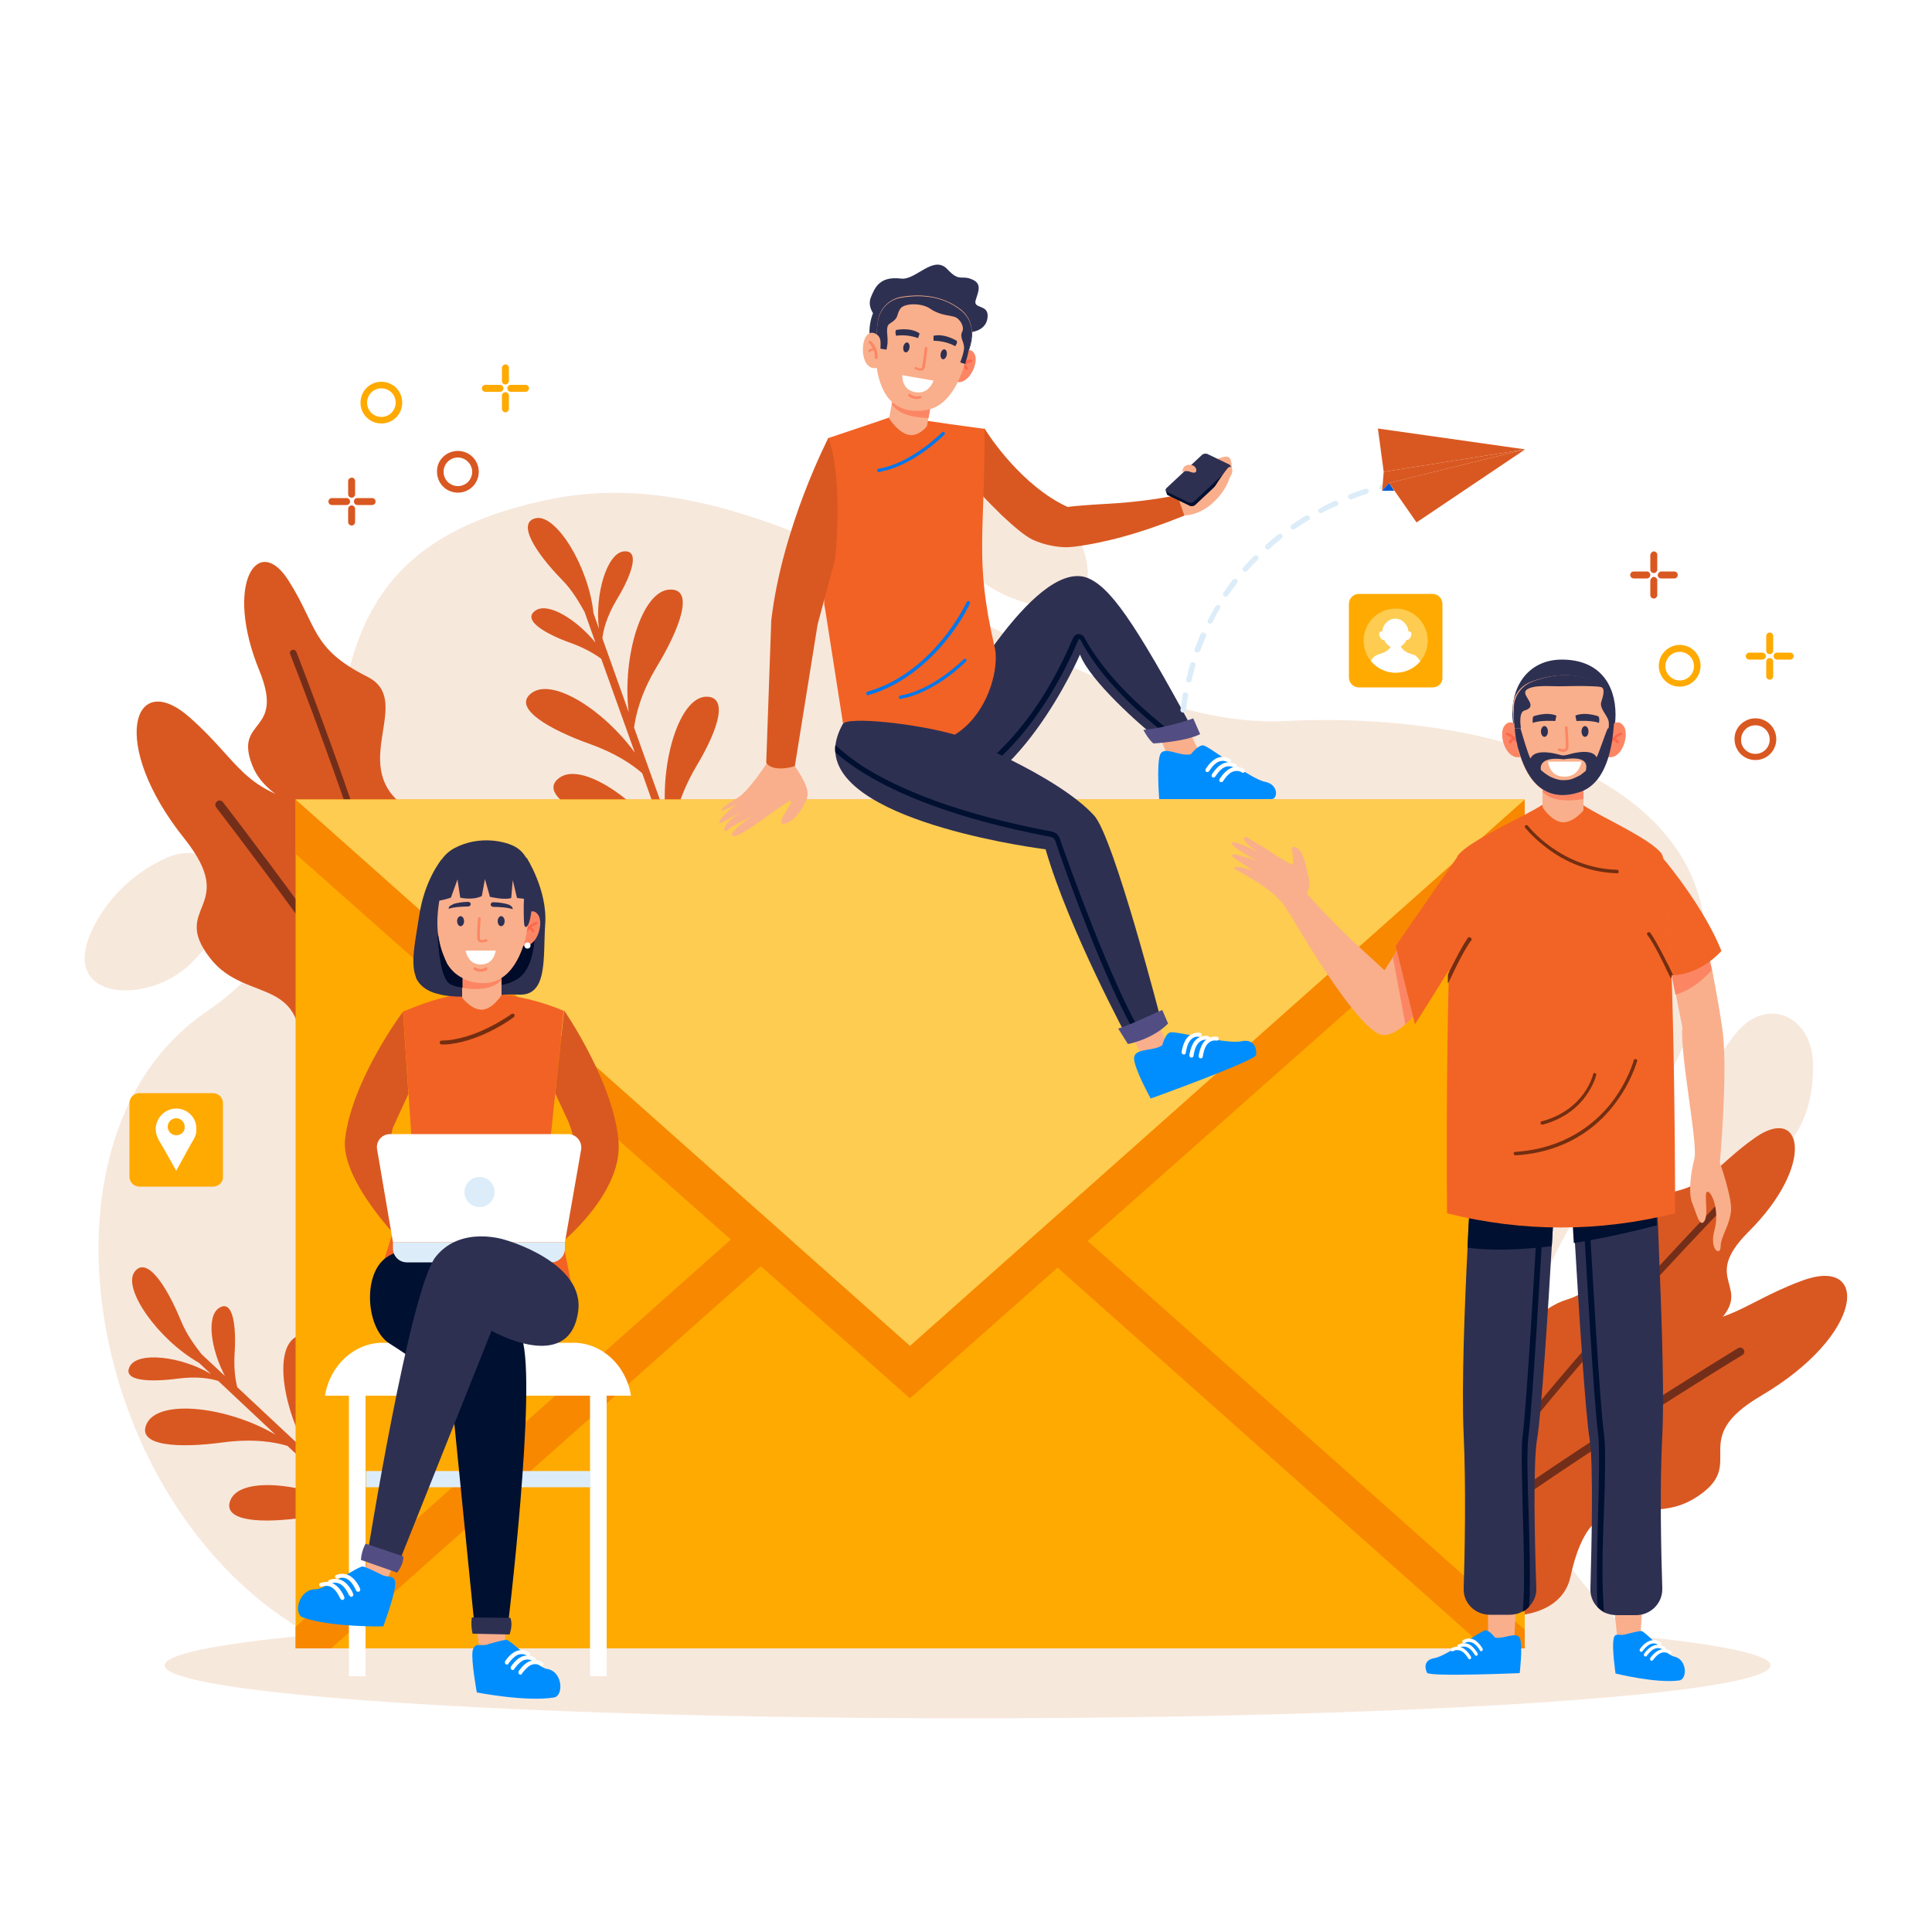 <?xml version="1.0" encoding="utf-8"?>
<!-- Generator: Adobe Illustrator 21.0.0, SVG Export Plug-In . SVG Version: 6.00 Build 0)  -->
<svg version="1.1" xmlns="http://www.w3.org/2000/svg" xmlns:xlink="http://www.w3.org/1999/xlink" x="0px" y="0px"
	 viewBox="0 0 500 500" style="enable-background:new 0 0 500 500;" xml:space="preserve">
<style type="text/css">
	.st0{fill:#FFFFFF;}
	.st1{fill:#F7E8DC;}
	.st2{fill:#D95821;}
	.st3{fill:#732E1A;}
	.st4{fill:#FFAA01;}
	.st5{fill:#F88800;}
	.st6{fill:#FDCC50;}
	.st7{fill:#F9AF8B;}
	.st8{fill:#008EFF;}
	.st9{fill:#2E3052;}
	.st10{fill:#001030;}
	.st11{fill:#524E84;}
	.st12{fill:#1F2232;}
	.st13{fill:#F26224;}
	.st14{fill:#0077EB;}
	.st15{fill:#FC8664;}
	.st16{fill:#FD664D;}
	.st17{fill:#F26425;}
	.st18{fill:#732E11;}
	.st19{fill:#DCEDF9;}
	.st20{fill:#000B29;}
	.st21{fill:#0059D3;}
</style>
<g id="BACKGROUND">
	<rect class="st0" width="500" height="500"/>
</g>
<g id="OBJECTS">
	<g>
		<g>
			<path class="st1" d="M428.2,427.6c-22.7-17.3-61.6-60.1-10.4-127.3c63.3-83.2-12.5-117.3-85.1-113.7
				c-58.4,2.9-124.2-70.6-189.8-57.5c-87.1,17.4-30.5,92.4-89.6,132.8C2.9,296.4,24.5,401.4,90,427.6H428.2z"/>
		</g>
		<path class="st1" d="M469.2,275.1c-0.4-12.3-11.8-17.1-19.5-8.2c-4.4,5.1-8.6,12.5-9.4,22.3c-1.8,22,17.5,15.6,24.7,3.8
			C468.1,288.1,469.4,281.4,469.2,275.1z"/>
		<path class="st1" d="M257.6,124.7c-12.1-2.3-19.2,7.9-12.2,17.3c4.1,5.4,10.3,11.1,19.8,13.9c21.1,6.4,19-13.7,9-23.3
			C269.9,128.6,263.7,125.9,257.6,124.7z"/>
		<path class="st1" d="M57.2,237.7c4.9-11.3-3.6-20.5-14.3-15.6c-6.1,2.8-13,7.7-17.9,16.3c-10.8,19.2,9.3,21.5,20.8,13.8
			C50.8,249,54.8,243.5,57.2,237.7z"/>
	</g>
	<g>
		<ellipse class="st1" cx="250.4" cy="431" rx="207.8" ry="13.7"/>
	</g>
	<g>
		<g>
			<g>
				<g>
					<path class="st2" d="M452.5,318.8c-12.7,12.7,1.5,13.8-7.9,23.4c-8.5,8.8-21.1,0.2-20.2,21.6c0.2,4.7-3.2,8.1-8,9.9
						c-7.9,2.9-15.5,0.2-20.3-5.2c-0.4-0.4-0.8-0.9-1.1-1.4c-3.6-4.9-4.9-11.5-2.2-18.1c2.2-5.3,6-10.6,12.8-12.7
						c15.9-4.9,7.1-26,20.5-26.9c16.2-1.1,16.8-7.1,28.3-15.1C466.6,285.9,469.8,301.6,452.5,318.8z"/>
				</g>
				<g>
					<g>
						<path class="st3" d="M446.8,311.8c-0.4,0.4-29.9,30.8-50.7,56.7c-0.4-0.4-0.8-0.9-1.1-1.4c20.9-26,50.2-56.2,50.5-56.6
							c0.3-0.3,0.9-0.3,1.2,0C447.1,311,447.2,311.5,446.8,311.8z"/>
					</g>
				</g>
			</g>
			<g>
				<g>
					<path class="st2" d="M455.8,361.2c-19.9,11.7-2.6,17.6-17.3,26.6c-13.4,8.2-26.3-6.5-32.1,20.4c-1.3,5.9-6.6,9.1-13.1,9.8
						c-10.7,1.1-19.4-4.7-23.6-12.9c-0.3-0.7-0.6-1.3-0.9-2c-2.9-7.3-2.4-16,3.1-23.3c4.4-6,10.9-11.3,20-11.7
						c21.4-1,17.2-30.1,34.2-26.9c20.5,3.8,23.2-3.4,40.1-9.7C483.9,324.8,482.8,345.3,455.8,361.2z"/>
				</g>
				<g>
					<g>
						<path class="st3" d="M450.9,350.7c-0.6,0.3-47.1,28.7-81.3,54.3c-0.3-0.7-0.6-1.3-0.9-2c34.3-25.6,80.6-53.8,81.1-54.1
							c0.5-0.3,1.2-0.1,1.5,0.4S451.4,350.4,450.9,350.7z"/>
					</g>
				</g>
			</g>
		</g>
		<g>
			<g>
				<g>
					<path class="st2" d="M67.1,173.5c6.8,16.6-6.7,12.2-1.8,24.6c4.5,11.4,19.3,8.3,10.3,27.7c-2,4.2-0.2,8.8,3.6,12.2
						c6.1,5.7,14.3,6.2,20.7,3.1c0.5-0.3,1-0.5,1.5-0.8c5.2-3.1,9-8.8,9.1-15.9c0.1-5.8-1.4-12.1-6.9-16.6
						c-12.8-10.7,3.5-26.7-8.6-32.7c-14.5-7.3-12.8-13-20.3-24.8C66.8,137.7,57.9,151,67.1,173.5z"/>
				</g>
				<g>
					<g>
						<path class="st3" d="M75.1,169.3c0.2,0.5,15.7,39.9,24.9,71.9c0.5-0.3,1-0.5,1.5-0.8c-9.3-32-24.6-71.2-24.8-71.7
							c-0.2-0.4-0.7-0.7-1.1-0.5C75.1,168.4,74.9,168.9,75.1,169.3z"/>
					</g>
				</g>
			</g>
			<g>
				<g>
					<path class="st2" d="M47.7,217c14.4,18.1-3.9,17.4,6.7,31c9.6,12.4,26.9,3.3,22.7,30.5c-0.9,5.9,2.9,10.9,8.8,13.8
						c9.6,4.9,19.8,2.5,26.7-3.7c0.6-0.5,1.1-1,1.6-1.6c5.3-5.7,7.9-14,5.5-22.8c-2-7.1-6.1-14.4-14.5-18.1
						c-19.6-8.6-5.3-34.2-22.3-37.3c-20.6-3.8-20.4-11.4-34-23.3C34.4,172.9,28.1,192.5,47.7,217z"/>
				</g>
				<g>
					<g>
						<path class="st3" d="M55.9,208.9c0.4,0.5,33.7,43.6,56.6,79.8c0.6-0.5,1.1-1,1.6-1.6c-22.9-36.2-56-79-56.4-79.5
							c-0.4-0.5-1.1-0.6-1.5-0.2C55.7,207.7,55.6,208.4,55.9,208.9z"/>
					</g>
				</g>
			</g>
		</g>
		<g>
			<path class="st2" d="M144.9,201.2c5.8-4,20.4,5.8,28,17.8l-6.7-18.9c-2.4-2.1-6.7-5.1-13.4-7.5c-10.4-3.7-20.8-9.5-15-13.4
				c5.5-3.7,18.6,4.7,26.5,15.6l-8.7-24.3c-1.6-1.2-4.1-2.7-7.6-4c-6.6-2.3-13.1-6-9.4-8.5c3.2-2.2,10.5,2.2,15.5,8.3l-2.8-7.9
				c-1.3-2.3-3.1-5.6-6-8.5c-6.7-6.9-11.7-14.7-6.6-15.8c5.2-1.1,13.6,12.4,14.9,24.6l1.4,4c-1.1-8.9,2.1-19.7,6.5-20
				c4.4-0.4,1.7,6.6-1.9,12.5c-2.7,4.5-3.5,8.1-3.7,10l6.8,19.1c-1.7-14.1,3.3-31.1,10.4-31.7c7-0.6,2.6,10.5-3.1,19.9
				c-4.3,7.1-5.5,12.8-5.9,15.8l8.2,22.9c-1.5-13.9,3.5-30.8,10.5-30.9c5.4,0,3.7,7.5-2.7,18.2c-4.3,7.3-5.7,13.8-6.2,17.2l3.9,10.8
				c-0.6,0.5-1.3,0.7-2,0.7l-1.5-4.3c-2.2-2.1-6.7-5.7-14.4-8.4C149.5,211,139.1,205.2,144.9,201.2z"/>
		</g>
		<g>
			<path class="st2" d="M93.8,361.5c-6,3.7-2.7,21,5.2,32.7l-14.7-13.7c-1-3.1-2-8.2-1.5-15.3c0.8-11-0.4-22.9-6.4-19.1
				c-5.6,3.5-3.1,18.9,3.8,30.5L61.4,359c-0.5-2-0.9-4.8-0.7-8.5c0.5-6.9-0.3-14.4-4-12c-3.3,2.1-2.2,10.5,1.5,17.6l-6.1-5.7
				c-1.6-2.1-3.9-5.1-5.4-8.9c-3.7-8.9-8.8-16.6-11.9-12.3c-3.1,4.3,6,17.4,16.7,23.5l3.1,2.9c-7.7-4.6-18.9-5.9-21-2
				c-2.1,3.9,5.4,4.1,12.3,3.2c5.2-0.7,8.8,0,10.6,0.6l14.8,13.9c-12.2-7.2-29.8-9.3-33.2-3.1c-3.3,6.2,8.6,6.6,19.5,5.1
				c8.3-1.1,13.9,0,16.8,0.9l17.8,16.6c-12.2-6.9-29.7-9-32.5-2.7c-2.2,4.9,5.4,6.4,17.8,4.8c8.4-1.1,14.9,0.2,18.2,1.2l8.4,7.8
				c0.7-0.4,1.2-0.9,1.4-1.5l-3.3-3.1c-1.1-2.8-2.5-8.4-2-16.6C100.9,369.6,99.8,357.7,93.8,361.5z"/>
		</g>
	</g>
	<g>
		<rect x="76.5" y="206.9" class="st4" width="318.1" height="219.7"/>
		<polygon class="st5" points="394.6,206.9 394.6,221 235.5,361.9 76.5,221 76.5,206.9 235.5,348.3 		"/>
		<g>
			<polygon class="st5" points="204.9,320.6 85.7,426.6 76.5,426.6 76.5,421 198,312.9 			"/>
		</g>
		<g>
			<g>
				<polygon class="st5" points="394.6,421.8 394.6,426.6 384.5,426.6 265.3,320.6 272.2,312.9 				"/>
			</g>
		</g>
		<polygon class="st6" points="76.5,206.9 235.5,348.3 394.6,206.9 		"/>
	</g>
	<g>
		<g>
			<g>
				<polygon class="st7" points="306.8,187.1 310.9,195.8 302.3,195.9 299,188 				"/>
				<g>
					<g>
						<g>
							<path class="st8" d="M308.2,195.2c0,0,1.8-2.4,3.2-2.3c1.4,0.1,12.2,8.7,15.9,9.4c3.7,0.7,3.4,4.5,1.8,4.5
								c-4.5,0-29.1,0-29.1,0s-0.7-8.8,0.2-11.4C301.1,192.8,305.3,195.9,308.2,195.2z"/>
						</g>
						<g>
							<g>
								<path class="st0" d="M314.2,201.2c-0.1,0-0.3,0-0.4,0c-0.2-0.1-0.3-0.5-0.2-0.7c0-0.1,1.2-2,2.7-2.8c2-1,3.6,0.1,3.7,0.2
									c0.2,0.2,0.3,0.5,0.1,0.7c-0.2,0.2-0.5,0.3-0.7,0.1c0,0-1.1-0.8-2.6-0.1c-1.2,0.6-2.3,2.4-2.3,2.4
									C314.4,201.1,314.3,201.2,314.2,201.2z"/>
							</g>
							<g>
								<path class="st0" d="M312.6,199.8c-0.1,0-0.3,0-0.4,0c-0.2-0.1-0.3-0.5-0.2-0.7c0-0.1,1.2-2,2.7-2.8c2-1,3.6,0.1,3.7,0.2
									c0.2,0.2,0.3,0.5,0.1,0.7c-0.2,0.2-0.5,0.3-0.7,0.1c0,0-1.1-0.8-2.6-0.1c-1.2,0.6-2.3,2.4-2.3,2.4
									C312.8,199.7,312.7,199.7,312.6,199.8z"/>
							</g>
							<g>
								<path class="st0" d="M316.2,202.4c-0.1,0-0.3,0-0.4,0c-0.2-0.1-0.3-0.5-0.2-0.7c0-0.1,1.2-2,2.7-2.8c2-1,3.6,0.1,3.7,0.2
									c0.2,0.2,0.3,0.5,0.1,0.7c-0.2,0.2-0.5,0.3-0.7,0.1c0,0-1.1-0.8-2.6-0.1c-1.2,0.6-2.3,2.4-2.3,2.4
									C316.5,202.3,316.4,202.4,316.2,202.4z"/>
							</g>
						</g>
					</g>
				</g>
			</g>
			<g>
				<g>
					<g>
						<g>
							<g>
								<path class="st9" d="M309.3,189.9l-3.8,1.2l-2.1,0.1l-3.6,0.2c-4.8-3.8-17.7-15.2-20.3-22c0,0-16.7,38.7-39.7,38.7
									c-1.5,0,2.5-19.3,6.2-23.3c0,0,21.2-39.6,35-35.4C287.1,151.5,293.4,160.5,309.3,189.9z"/>
							</g>
						</g>
					</g>
				</g>
				<g>
					<path class="st10" d="M305.5,191.2l-2.1,0.1c-14.1-10.7-20.7-19.8-23.7-25.6c-0.1-0.2-0.3-0.3-0.4-0.3c-0.1,0-0.2,0.1-0.2,0.2
						c-6.8,15.9-14.9,25.5-20.5,30.7c-6.1,5.7-10.6,7.6-10.8,7.6l-0.3-0.6l-0.3-0.6c0,0,4.5-1.9,10.4-7.4
						c5.5-5.1,13.5-14.5,20.1-30.2c0.3-0.6,0.8-1,1.4-1c0.7,0,1.3,0.4,1.6,1C283.9,171,290.7,180.2,305.5,191.2z"/>
				</g>
				<path class="st11" d="M295.9,188.9c0.6,1.1,1.6,2.7,2.6,3.5c0,0,8.1-0.4,12.1-2.4l-1.8-4.1C308.9,185.9,302.4,188.3,295.9,188.9
					z"/>
			</g>
		</g>
		<g>
			<g>
				<g>
					<path class="st2" d="M306.6,133.4c-11.6,4.7-20.8,7.1-28.7,8.1c0,0,0,0,0,0c-0.1,0-2,0.2-2.7,0.1c-2.1-0.1-5-0.6-7.9-1.9
						c-2.1-1-5-3.5-8.1-6.4c-3.8-3.7-7.9-8.1-10.7-11.3c-2.2-2.5-3.6-4.2-3.6-4.2c1.9-2.9,6.2-5.5,9.9-6.9c0,0,7.8,12.9,19.5,19.3
						c0.6,0.3,1.3,0.7,2,1c2.7-0.4,9.9-0.8,13.1-1c8.5-0.6,15.5-2.1,15.5-2.1L306.6,133.4z"/>
				</g>
			</g>
			<g>
				<g>
					<g>
						<path class="st7" d="M304.5,127.6c0,0,1.6-4.1,3.8-5.2c2.2-1.2,8.4-5.2,9.8-4c1.3,1.2,1.1,7.1-4.5,12c-3.6,3.1-7.1,3-7.1,3
							L304.5,127.6z"/>
					</g>
					<g>
						<g>
							<path class="st10" d="M318.5,122.1l-9.2,8.6c-0.3,0.3-1,0.4-1.4,0.2l-5.6-2.7c-0.2-0.1-0.3-0.2-0.3-0.3l0,0l-0.3-0.9l1.5-0.6
								l14.5-5.5l0.8-0.3l0.3,1l0,0.1c0,0,0,0,0,0C318.8,121.7,318.7,121.9,318.5,122.1z"/>
						</g>
						<g>
							<path class="st12" d="M317.6,120.8l-14.5,5.5l8.2-7.7c0.3-0.3,1-0.4,1.4-0.2L317.6,120.8z"/>
						</g>
						<g>
							<g>
								<path class="st9" d="M307.6,130l-5.6-2.7c-0.4-0.2-0.5-0.6-0.1-1l9.2-8.6c0.3-0.3,1-0.4,1.4-0.2l5.6,2.7
									c0.4,0.2,0.5,0.6,0.1,1l-9.2,8.6C308.7,130.1,308,130.2,307.6,130z"/>
							</g>
						</g>
						<g>
							<path class="st9" d="M308.3,128.4l-4.4-2.1c-0.4-0.2-0.5-0.6-0.1-1l7.2-6.7c0.3-0.3,1-0.4,1.4-0.2l4.4,2.1
								c0.4,0.2,0.5,0.6,0.1,1l-7.2,6.7C309.4,128.5,308.7,128.6,308.3,128.4z"/>
						</g>
						<g>
							<path class="st12" d="M318.7,121.6L318.7,121.6C318.7,121.6,318.7,121.6,318.7,121.6L318.7,121.6z"/>
						</g>
					</g>
					<g>
						<path class="st7" d="M308.2,120.3c0,0,1.3,0.2,1.4,1.3c0.1,1.1-1.1,0.7-1.9,0.4c-0.8-0.2-1.5,0-1.6,0.1
							C305.8,122.6,305.9,120,308.2,120.3z"/>
					</g>
					<g>
						<path class="st7" d="M314.1,126.4c0,0,2.1-3.4,3.6-5.2c1.1-1.2,1.6,0.6,0.9,1.8C317.8,124.3,316.4,126.8,314.1,126.4z"/>
					</g>
				</g>
			</g>
		</g>
		<g>
			<g>
				<g>
					<g>
						<g>
							<path class="st13" d="M218.2,187.4l-4.6-29.4l-0.3-1.7l0-1.3l1-41.6l11.6-3.9l0.6-0.2l2.6-0.9l2.1-0.7l12.2,1.7l2,0.3
								l0.7,0.1l8.7,1.2c0.1,27.6-2.6,33.6,2.5,56C259.9,175.4,250.5,205.4,218.2,187.4z"/>
						</g>
					</g>
				</g>
			</g>
			<g>
				<g>
					<path class="st14" d="M224.7,179.9C224.7,179.9,224.7,179.9,224.7,179.9c9.1-2.6,15.8-8.9,19.8-13.7c4.3-5.2,6.5-9.9,6.5-10
						c0.1-0.2,0-0.5-0.2-0.6c-0.2-0.1-0.5,0-0.6,0.2c0,0-2.2,4.7-6.4,9.8c-3.9,4.7-10.4,10.9-19.3,13.4c-0.2,0.1-0.4,0.3-0.3,0.6
						C224.2,179.8,224.4,180,224.7,179.9z"/>
				</g>
			</g>
			<g>
				<g>
					<path class="st14" d="M235.1,180.4c7.9-2.2,14.6-8.9,14.9-9.2c0.2-0.2,0.2-0.5,0-0.6c-0.2-0.2-0.5-0.2-0.6,0
						c-0.1,0.1-7.9,8-16.4,9.4c-0.3,0-0.4,0.3-0.4,0.5c0,0.2,0.3,0.4,0.5,0.4C233.7,180.7,234.4,180.6,235.1,180.4z"/>
				</g>
			</g>
			<g>
				<g>
					<path class="st14" d="M229.5,121.7c7.9-2.2,14.6-8.9,14.9-9.2c0.2-0.2,0.2-0.5,0-0.6c-0.2-0.2-0.5-0.2-0.6,0
						c-0.1,0.1-7.9,8-16.4,9.4c-0.3,0-0.4,0.3-0.4,0.5c0,0.2,0.3,0.4,0.5,0.4C228.1,122,228.8,121.8,229.5,121.7z"/>
				</g>
			</g>
		</g>
		<g>
			<g>
				<polygon class="st7" points="299.1,263.5 302.2,270.6 295.7,273.4 291.9,266.1 				"/>
				<g>
					<g>
						<g>
							<path class="st8" d="M300.8,270.5c0,0,0.7-2.9,2-3.3c1.3-0.5,14.7,3.1,18.3,2.3c3.7-0.8,4.1,2,4,3.5
								c-0.1,1.5-27.3,11.3-27.3,11.3s-4.2-7.6-4.3-10.3C293.4,271.1,298.4,272.2,300.8,270.5z"/>
						</g>
						<g>
							<g>
								<path class="st0" d="M308.7,273.6c-0.1,0.1-0.2,0.1-0.4,0.1c-0.3,0-0.5-0.3-0.5-0.6c0-0.1,0.3-2.3,1.4-3.7
									c1.4-1.7,3.3-1.3,3.4-1.3c0.3,0.1,0.5,0.3,0.4,0.6c-0.1,0.3-0.3,0.5-0.6,0.4c-0.1,0-1.4-0.3-2.4,1c-0.9,1.1-1.1,3.1-1.1,3.1
									C308.8,273.4,308.8,273.5,308.7,273.6z"/>
							</g>
							<g>
								<path class="st0" d="M306.7,272.8c-0.1,0.1-0.2,0.1-0.4,0.1c-0.3,0-0.5-0.3-0.5-0.6c0-0.1,0.3-2.3,1.4-3.7
									c1.4-1.7,3.3-1.3,3.4-1.3c0.3,0.1,0.5,0.3,0.4,0.6c-0.1,0.3-0.3,0.5-0.6,0.4c-0.1,0-1.4-0.3-2.4,1c-0.9,1.1-1.1,3.1-1.1,3.1
									C306.8,272.6,306.8,272.8,306.7,272.8z"/>
							</g>
							<g>
								<path class="st0" d="M311.1,273.8c-0.1,0.1-0.2,0.1-0.4,0.1c-0.3,0-0.5-0.3-0.5-0.6c0-0.1,0.3-2.3,1.4-3.7
									c1.4-1.7,3.3-1.3,3.4-1.3c0.3,0.1,0.5,0.3,0.4,0.6c-0.1,0.3-0.3,0.5-0.6,0.4c-0.1,0-1.4-0.3-2.4,1c-0.9,1.1-1.1,3.1-1.1,3.1
									C311.2,273.6,311.2,273.7,311.1,273.8z"/>
							</g>
						</g>
					</g>
				</g>
			</g>
			<g>
				<g>
					<g>
						<g>
							<g>
								<path class="st9" d="M300.7,264.9c-0.7,0.8-2.8,1.9-5.1,3c-0.4,0.2-0.8,0.4-1.3,0.5c-0.7,0.3-1.5,0.6-2.2,0.8
									c0,0-15.5-28.6-21.5-49.4c0,0-52.6-6.5-54.4-24.9c-0.1-0.6-0.1-1.2,0-1.9c0.2-1.8,0.8-3.6,1.9-5.6
									c1.2-2.1,19.2-0.1,28.9,2.7c0,0,26.4,10.3,36.1,20.9C288.2,216.3,300.7,264.9,300.7,264.9z"/>
							</g>
						</g>
					</g>
					<g>
						<path class="st10" d="M295.6,267.8c-0.4,0.2-0.8,0.4-1.3,0.5c-7.9-13-18.8-43.4-21.2-50.7c-0.2-0.5-0.6-0.9-1.1-1
							c-25.6-4.8-40.3-11.5-48.1-16.3c-3.5-2.1-5.9-4-7.7-5.6c-0.1-0.6-0.1-1.2,0-1.9c1.7,1.6,4.4,3.9,8.5,6.4
							c7.8,4.7,22.3,11.3,47.5,16c1,0.2,1.8,0.9,2.1,1.9C276.9,224.6,287.9,255.1,295.6,267.8z"/>
					</g>
				</g>
				<path class="st11" d="M289.4,266.2l2.5,4c0,0,6.2-1.1,10.4-5.3l-1.5-3.5C300.7,261.3,293.2,265,289.4,266.2z"/>
			</g>
		</g>
		<g>
			<path class="st7" d="M205.7,198.3c0,0,3.6,4.9,3.3,7.4s-3.5,7.2-6.1,7.5c-2.6,0.2,3-6.1,1.7-5.9c-1.6,0.2-12.3,9.1-14.6,9.1
				c-2.3,0,2.7-4.1,4.6-5.1c0,0-5.1,2.3-6.3,3.5c-1.2,1.2-2-1.4,3.9-4.9c0,0-5.4,3.1-5.8,3.1c-1.2,0.2,2.2-3.9,5.2-5.3
				c0,0-4.3,2.1-4.8,2.1c-0.6,0,0.7-1.4,3.9-3.2c2.9-1.6,7.7-9,7.7-9L205.7,198.3z"/>
			<g>
				<path class="st2" d="M214.4,113.3c0,0-12,23.1-14.8,47.3l-1.3,36.8c0,0,1.2,2.6,7.4,0.9l5.9-36.7l4.5-16.8
					C216.2,144.7,218.3,124,214.4,113.3z"/>
			</g>
		</g>
		<g>
			
				<ellipse transform="matrix(0.174 -0.985 0.985 0.174 112.148 305.675)" class="st9" cx="238.3" cy="86" rx="13.3" ry="13.3"/>
			<path class="st9" d="M251.6,85.9c0,0,3.9-0.4,4-4.1c0.1-3.1-3.8-1.8-3.1-4.1c0.7-2.3,1.8-4.4-1.2-5.5c-2.6-1-3,0.8-6.1-2.5
				c-3.6-3.9-8.2,2.9-12,2.4c-5.6-0.7-6.8,2.4-7.8,4.8c-1,2.4,0.8,4.5,0.8,4.5L251.6,85.9z"/>
			<g>
				<path class="st15" d="M248.6,91.6c0,0,2.6-2.4,3.7,0.2c1.1,2.6-2.2,8.9-5.7,6.6L248.6,91.6z"/>
				<g>
					<path class="st16" d="M247.7,96.4c0.1,0,0.3,0,0.3-0.2c1-2,3.3-2.4,3.3-2.5c0.2,0,0.3-0.2,0.3-0.4c0-0.2-0.2-0.3-0.4-0.3
						c-0.1,0-2.7,0.5-3.8,2.8C247.4,96.1,247.5,96.3,247.7,96.4C247.7,96.4,247.7,96.4,247.7,96.4z"/>
				</g>
				<g>
					<g>
						<path class="st16" d="M250.1,95.7c0.1,0,0.1,0,0.2,0c0.2-0.1,0.2-0.3,0.2-0.4c0,0-0.3-0.7-1-1.2c-0.1-0.1-0.3-0.1-0.5,0.1
							c-0.1,0.1-0.1,0.3,0.1,0.5c0.6,0.4,0.8,0.9,0.8,0.9C249.9,95.7,250,95.7,250.1,95.7z"/>
					</g>
				</g>
			</g>
			<path class="st7" d="M231.3,101.6l-1.2,6.7c0,0,2.2,3.5,4.9,4.2c2.7,0.7,4.9-2.2,4.9-2.2l1.1-6.5L231.3,101.6z"/>
			<path class="st15" d="M231.3,101.6l-0.5,3c1.5,2.3,4.6,3.4,9.5,3.6l0.8-4.3L231.3,101.6z"/>
			<path class="st7" d="M227.2,83.1c-0.3,2.6-0.7,5.9-0.6,8.6c0,0.7,0,1.3,0.1,1.9c0.5,5.2,2.6,14.3,13.1,12.5
				c4.7-0.8,7.5-5.3,9.3-10.1c1.2-3.3,1.9-6.6,2.3-9.1c0.4-2.5-0.6-5-2.5-6.6c-5.3-4.3-11.7-4.2-16-3.4
				C229.9,77.6,227.6,80,227.2,83.1z"/>
			
				<ellipse transform="matrix(0.174 -0.985 0.985 0.174 111.413 316.275)" class="st9" cx="244.2" cy="91.7" rx="1.3" ry="0.8"/>
			
				<ellipse transform="matrix(0.174 -0.985 0.985 0.174 105.103 305.333)" class="st9" cx="234.6" cy="90" rx="1.3" ry="0.8"/>
			<path class="st9" d="M247.6,88.2c0,0-3.2-2-6-1.3l0,1.3c0,0,3-0.1,5.6,1.4C247.5,89.1,247.8,88.8,247.6,88.2z"/>
			<path class="st9" d="M231.9,85.4c0,0,3.7-0.8,6.1,0.9l-0.4,1.2c0,0-2.8-1.1-5.7-0.6C231.8,86.3,231.6,86,231.9,85.4z"/>
			<g>
				<g>
					<path class="st15" d="M237.9,95.9c-0.5-0.1-1-0.4-1.1-0.4c-0.2-0.1-0.2-0.3-0.1-0.4c0.1-0.2,0.3-0.2,0.4-0.1
						c0.3,0.2,0.9,0.5,1.3,0.3c0.1,0,0.2-0.1,0.2-0.3c0.3-1.1,0.7-4.9,0.7-4.9c0-0.2,0.2-0.3,0.4-0.3c0.2,0,0.3,0.2,0.3,0.4
						c0,0.2-0.4,3.9-0.7,5c-0.1,0.4-0.4,0.6-0.6,0.7C238.4,95.9,238.2,95.9,237.9,95.9z"/>
				</g>
			</g>
			<path class="st0" d="M241.6,98.5c-0.5,1.3-1.8,3.5-4.7,3c-2.9-0.5-3.4-2.9-3.4-4.4L241.6,98.5z"/>
			<g>
				<path class="st15" d="M236.6,103.2c-0.8-0.1-1.5-0.7-1.5-0.7c-0.1-0.1-0.1-0.3,0-0.5c0.1-0.1,0.3-0.1,0.5,0c0,0,0.5,0.4,1.2,0.6
					c0.6,0.1,1.2-0.1,1.2-0.1c0.2-0.1,0.4,0,0.4,0.2c0.1,0.2,0,0.4-0.2,0.4C238.2,103.1,237.4,103.4,236.6,103.2z"/>
			</g>
			<path class="st9" d="M248.5,93.8c0.5-1.3,1-2.9,1-3.8c0-1.6-1.2-2.7-0.5-4.1c0.7-1.4-0.6-3.3-1.7-3.8c-1.1-0.5-3.9-0.4-6.4-2.1
				c-2.3-1.7-6.9-1.6-7.9-0.1c-1.2,1.8-0.1,2.2-2.8,3.9c-1.1,0.7-0.4,3.1-0.5,4.6c0,0.7-0.1,1-0.2,1.7l-0.1,0.4l-2.8-0.5
				c0.1-2.3,0.3-4.8,0.6-6.8c0.4-3,2.7-5.5,5.7-6.1c4.3-0.8,10.7-1,16,3.4c1.9,1.6,2.9,4.1,2.5,6.6c-0.3,1.9-0.8,4.5-1.6,7.1
				L248.5,93.8z"/>
			<g>
				<path class="st7" d="M227.7,91.4c0.1-0.7,0.2-1.5,0.2-2.3c0-1-0.1-2-1.1-2.6c-0.8-0.5-1.6-0.6-2.4,0.2c-1.9,2-1.5,9.4,2.6,8.5
					L227.7,91.4z"/>
				<g>
					<g>
						<path class="st15" d="M226.6,92.9c-0.1-0.1-0.2-0.2-0.2-0.3c0.2-2.2-1.5-3.8-1.5-3.8c-0.1-0.1-0.1-0.3,0-0.5
							c0.1-0.1,0.3-0.1,0.5,0c0.1,0.1,2,1.8,1.7,4.4C227,92.8,226.8,93,226.6,92.9C226.6,93,226.6,92.9,226.6,92.9z"/>
					</g>
				</g>
				<g>
					<path class="st15" d="M224.9,91.1c-0.1,0-0.1-0.1-0.1-0.1c-0.1-0.1-0.1-0.3,0.1-0.5c0,0,0.6-0.4,1.5-0.5c0.2,0,0.3,0.1,0.3,0.3
						c0,0.2-0.1,0.3-0.3,0.3c-0.7,0-1.1,0.3-1.1,0.3C225.1,91.2,225,91.2,224.9,91.1z"/>
				</g>
			</g>
		</g>
	</g>
	<g>
		<g>
			<path class="st7" d="M377.9,245.1c0,0-4.4,8.3-9.5,14.9c-1.5,1.9-3.1,3.7-4.7,5.1c-2.5,2.2-5,3.4-7,2.4
				c-7.5-3.7-24.1-33.1-24.1-33.1l4.1-4.8c0,0,7.4,8.4,12.8,13.4c5,4.6,8.8,8.1,8.8,8.1c0.7-1,1.4-2.2,2.2-3.4
				c0.8-1.3,1.7-2.6,2.5-4c6.2-10,13.8-21,13.8-21L377.9,245.1z"/>
			<path class="st7" d="M337.7,232.5c0,0,1.7-2.8,1-5.3c-0.7-2.5-1.3-8.1-4-8c-1,0.1,0.5,2.4-0.2,4.6c0,0-2.9-1.4-4.9-2.8
				c-1.7-1.3-5.3-3.3-6.9-4.3c-0.5-0.3-1,0.2-0.7,0.7c0.4,0.7,1.5,1.8,3.8,3.3c0,0-5.9-3.3-6.9-2.6c-1,0.7,6.5,4.8,6.5,4.8
				s-6.1-2.4-6.6-1.6c-0.3,0.5,5.6,4,5.6,4s-5.9-1.8-4.8-0.4c0.3,0.4,11.5,5.5,13.9,11.4C333.7,236.3,336.9,234.6,337.7,232.5z"/>
			<path class="st15" d="M368.4,260c-1.5,1.9-3.1,3.7-4.7,5.1l-3.2-17.3c0.8-1.3,1.7-2.6,2.5-4L368.4,260z"/>
			<g>
				<path class="st17" d="M377,222l-15.8,22.8l5,20.3l12.4-19.8C378.7,245.3,381,232.1,377,222z"/>
			</g>
		</g>
		<g>
			<polygon class="st7" points="385.1,416.9 385.1,424.1 391.9,424 392.3,416.3 			"/>
			<g>
				<path class="st9" d="M402.2,311.8c0,0.9-0.3,5-0.6,10.7c-0.9,15.7-2.7,43.6-3.8,49.9c-1.1,6.4-0.6,27.5-0.2,38.6
					c0.1,1.9-0.7,3.6-1.9,4.8c-0.5,0.5-1,0.9-1.6,1.2c-1,0.6-2.2,0.9-3.4,0.9h-5.1c-3.9,0-7-3.1-6.8-6.9c0.3-9.3,0.6-26.4,0-39.6
					c-0.6-12.5,0.3-34.7,1-48.5h0c0.3-5.5,0.5-9.7,0.6-11.4L402.2,311.8z"/>
			</g>
			<path class="st10" d="M380.4,311.5l21.8,0.3c0,0.9-0.3,5-0.6,10.7c-7.4,0.9-15.1,1.3-21.8,0.4C380,317.4,380.3,313.2,380.4,311.5
				z"/>
			<g>
				<path class="st10" d="M395.6,391.3c0.2,7.1,0.4,14.4,0.3,20.3c0,1.7-0.1,3.1-0.2,4.3c-0.5,0.5-1,0.9-1.6,1.2
					c0.1-1.4,0.2-3.2,0.3-5.5c0.1-5.9-0.1-13.1-0.3-20.2c-0.2-8.6-0.5-16.8,0-20.2c1-7.6,3.4-48.7,4-59.7l1.5,0.1
					c-0.6,11-3,52.1-4,59.8C395.1,374.7,395.3,382.8,395.6,391.3z"/>
			</g>
			<g>
				<g>
					<g>
						<g>
							<path class="st8" d="M386.9,423.8c0,0-1.4-1.9-2.5-1.9c-1.1,0.1-10.1,6.7-13.1,7.2c-3,0.5-2.5,2.7-2,3.8
								c0.5,1.1,24,0.1,24,0.1s0.8-6.8,0.1-8.9C392.6,422,389.2,424.3,386.9,423.8z"/>
						</g>
						<g>
							<g>
								<path class="st0" d="M381.9,428.5c0.1,0,0.2,0,0.3,0c0.2-0.1,0.3-0.4,0.2-0.6c0-0.1-0.9-1.6-2.1-2.3c-1.6-0.8-2.9,0-3,0.1
									c-0.2,0.1-0.2,0.4-0.1,0.6c0.1,0.2,0.4,0.2,0.6,0.1c0,0,0.9-0.6,2.1,0c1,0.5,1.8,1.9,1.8,1.9
									C381.7,428.4,381.8,428.4,381.9,428.5z"/>
							</g>
							<g>
								<path class="st0" d="M383.2,427.3c0.1,0,0.2,0,0.3,0c0.2-0.1,0.3-0.4,0.2-0.6c0-0.1-0.9-1.6-2.1-2.3c-1.6-0.8-2.9,0-3,0.1
									c-0.2,0.1-0.2,0.4-0.1,0.6c0.1,0.2,0.4,0.2,0.6,0.1c0,0,0.9-0.6,2.1,0c1,0.5,1.8,1.9,1.8,1.9
									C383,427.2,383.1,427.3,383.2,427.3z"/>
							</g>
							<g>
								<path class="st0" d="M380.2,429.4c0.1,0,0.2,0,0.3,0c0.2-0.1,0.3-0.4,0.2-0.6c0-0.1-0.9-1.6-2.1-2.3c-1.6-0.8-2.9,0-3,0.1
									c-0.2,0.1-0.2,0.4-0.1,0.6c0.1,0.2,0.4,0.2,0.6,0.1c0,0,0.9-0.6,2.1,0c1,0.5,1.8,1.9,1.8,1.9
									C380,429.3,380.1,429.3,380.2,429.4z"/>
							</g>
						</g>
					</g>
				</g>
			</g>
		</g>
		<g>
			<polygon class="st7" points="417.8,416.9 418.6,424.1 424.5,424 425,416.3 			"/>
			<g>
				<path class="st9" d="M430.2,371.5c-0.7,13.2-0.3,30.2,0,39.6c0.1,3.8-3,6.9-6.8,6.9h-5.1c-1.1,0-2.2-0.3-3.1-0.7
					c-0.6-0.3-1.1-0.7-1.5-1.1c-1.4-1.3-2.2-3.1-2.1-5.1c0.3-11,0.8-32.2-0.2-38.6c-1.1-6.4-2.9-35.2-3.8-50.7
					c-0.3-5.2-0.5-8.9-0.6-9.8l21.8,0.3c0.1,1.1,0.2,2.8,0.3,5C429.5,329.6,430.9,357,430.2,371.5z"/>
			</g>
			<path class="st10" d="M428.8,317.1c-4.1,1.1-12.3,3.1-21.5,4.6c-0.3-5.2-0.5-8.9-0.6-9.8l21.8,0.3
				C428.6,313.3,428.7,315,428.8,317.1z"/>
			<g>
				<path class="st10" d="M414.8,411.5c0.1,2.4,0.2,4.2,0.3,5.6c-0.6-0.3-1.1-0.7-1.6-1.1c-0.1-1.3-0.2-2.8-0.2-4.5
					c-0.1-5.9,0.1-13.2,0.3-20.3c0.2-8.6,0.4-16.6,0-20c-1.1-7.6-3.4-48.8-4-59.8l1.5-0.1c0.6,11,2.9,52.1,4,59.7
					c0.5,3.5,0.3,11.6,0,20.2C414.8,398.4,414.6,405.7,414.8,411.5z"/>
			</g>
			<g>
				<g>
					<path class="st8" d="M420.9,422.9c0,0,3.1-0.8,3.9-0.8c0.8,0,6.5,6.2,8.4,6.6c3.5,0.7,3.5,5.9,1.4,6.2
						c-6.1,0.8-16.5-1.8-16.5-1.8s-1-6.8-0.5-8.9C417.9,422.2,419.2,423.6,420.9,422.9z"/>
				</g>
				<g>
					<g>
						<path class="st0" d="M425.9,428.7c-0.1,0-0.2,0-0.3-0.1c-0.2-0.1-0.2-0.4-0.1-0.6c0-0.1,1.1-1.6,2.4-2.1
							c1.7-0.7,2.9,0.3,3,0.4c0.2,0.1,0.2,0.4,0,0.6c-0.2,0.2-0.4,0.2-0.6,0c0,0-0.9-0.7-2.1-0.2c-1,0.4-2,1.8-2,1.8
							C426.1,428.7,426,428.7,425.9,428.7z"/>
					</g>
					<g>
						<path class="st0" d="M424.8,427.5c-0.1,0-0.2,0-0.3-0.1c-0.2-0.1-0.2-0.4-0.1-0.6c0-0.1,1.1-1.6,2.4-2.1
							c1.7-0.7,2.9,0.3,3,0.4c0.2,0.1,0.2,0.4,0,0.6c-0.2,0.2-0.4,0.2-0.6,0c0,0-0.9-0.7-2.1-0.2c-1,0.4-2,1.8-2,1.8
							C425,427.4,424.9,427.5,424.8,427.5z"/>
					</g>
					<g>
						<path class="st0" d="M427.5,429.8c-0.1,0-0.2,0-0.3-0.1c-0.2-0.1-0.2-0.4-0.1-0.6c0-0.1,1.1-1.6,2.4-2.1
							c1.7-0.7,2.9,0.3,3,0.4c0.2,0.1,0.2,0.4,0,0.6c-0.2,0.2-0.4,0.2-0.6,0c0,0-0.9-0.7-2.1-0.2c-1,0.4-2,1.8-2,1.8
							C427.7,429.7,427.6,429.8,427.5,429.8z"/>
					</g>
				</g>
			</g>
		</g>
		<g>
			<g>
				<g>
					<path class="st17" d="M433.5,314c-19.7,4.9-39.4,4.9-59,0c-0.1-7.2-0.2-36,0.4-59.6c0-0.5,0-0.9,0-1.4c0-0.2,0-0.5,0-0.7v0
						c0-0.3,0-0.6,0-0.9c0.4-15.6,1.2-28.3,2.4-30c0,0,0,0,0,0c2.9-3.9,17.7-10.3,21.8-13.1c0.3,0.5,2.3,3.5,5,3.7
						c2.9,0.2,5.5-3.1,5.5-3.1v-0.6c4.1,2.8,17.5,8.7,20.4,12.6C433.1,225.3,433.6,301.8,433.5,314z"/>
				</g>
			</g>
			<g>
				<g>
					<path class="st18" d="M380.8,243.3c-1.7,2.2-4.2,7.3-5.3,9.7c-0.2,0.3-0.3,0.6-0.4,0.8c-0.1,0.3-0.2,0.4-0.2,0.4
						c0,0.1-0.1,0.1-0.2,0.2c0-0.5,0-0.9,0-1.4c0-0.2,0-0.5,0-0.7v0c0.2-0.5,0.5-1,0.8-1.7c1.3-2.6,3.1-6.1,4.4-7.9
						c0.1-0.2,0.4-0.2,0.6-0.1C380.9,242.9,381,243.2,380.8,243.3z"/>
				</g>
			</g>
			<g>
				<g>
					<path class="st18" d="M418.5,226C418.5,226,418.5,226,418.5,226c-7.8-0.2-13.9-3.4-17.6-6.1c-4-2.9-6.1-5.6-6.2-5.7
						c-0.2-0.2-0.1-0.5,0.1-0.6c0.2-0.1,0.5-0.1,0.6,0.1c0.1,0.1,8.5,11,23.1,11.4c0.3,0,0.4,0.2,0.4,0.5
						C419,225.8,418.8,226,418.5,226z"/>
				</g>
			</g>
			<g>
				<g>
					<path class="st18" d="M392.2,299c-0.2,0-0.4-0.2-0.5-0.4c0-0.2,0.2-0.5,0.4-0.5c12.8-0.8,20.5-7.2,24.7-12.4
						c4.5-5.7,6-11.2,6-11.3c0.1-0.2,0.3-0.4,0.6-0.3c0.2,0.1,0.4,0.3,0.3,0.5c-0.1,0.2-1.6,5.8-6.2,11.6
						C413.3,291.6,405.4,298.2,392.2,299C392.2,299,392.2,299,392.2,299z"/>
				</g>
			</g>
			<g>
				<g>
					<path class="st18" d="M399.1,291c-0.2,0-0.4-0.1-0.4-0.3c-0.1-0.2,0.1-0.5,0.3-0.5c11.2-3,13.3-12.1,13.3-12.2
						c0.1-0.2,0.3-0.4,0.5-0.3c0.2,0.1,0.4,0.3,0.3,0.5c0,0.1-0.6,2.5-2.6,5.3c-1.8,2.6-5.3,6-11.4,7.6
						C399.1,291,399.1,291,399.1,291z"/>
				</g>
			</g>
		</g>
		<g>
			<path class="st7" d="M448,313.2c-0.3,3.9-2.7,6.8-2.7,9.4c0,2.6-3,0.9-1.6-4.2c1.4-5.1-0.7-10-1.8-10c-1.1,0,0.4,5.7-0.8,7.6
				c-1.2,1.9-2.1-2.1-3.1-4.5c-1.1-2.5-0.5-7.8,0.5-11.6c1-3.7-3.8-27.3-3.1-34l-1.7-8.6l-1-5l-0.2-5.3l9.1-3.5
				c0.3,1.7,0.7,3.4,1,5.2c0.2,0.8,0.3,1.6,0.5,2.3c1.2,6.3,2.3,12.5,2.8,16.5c1.2,11-0.8,33.4-0.8,33.4S448.2,309.6,448,313.2z"/>
			<path class="st15" d="M443,251.1c-2.1,2.3-5.3,5.2-9.4,6.3l-1-5l-0.2-5.3l9.1-3.5c0.3,1.7,0.7,3.4,1,5.2
				C442.7,249.5,442.9,250.3,443,251.1z"/>
			<g>
				<path class="st17" d="M445.5,246.1c0,0-1.1,1.3-3,2.7c-2.3,1.7-5.8,3.6-10,3.6c-0.5-14.6-1.2-26.9-2.3-30.5
					C432.2,224.2,441.4,235.7,445.5,246.1z"/>
			</g>
		</g>
		<g>
			<g>
				<path class="st18" d="M426.3,241.9c1.7,2.2,4.2,7.3,5.3,9.7c0.2,0.3,0.3,0.6,0.4,0.8c0.1,0.3,0.2,0.4,0.2,0.4
					c0.1,0.2,0.2,0.3,0.4,0.3h0c0-0.2,0-0.5,0-0.7c0.1,0,0.3,0,0.4,0c-0.1-0.1-0.2-0.5-0.4-0.9c-0.3-0.6-0.6-1.4-1.1-2.2
					c-1.3-2.6-3.1-6.1-4.4-7.9c-0.2-0.2-0.4-0.2-0.6-0.1C426.2,241.4,426.2,241.7,426.3,241.9z"/>
			</g>
		</g>
		<g>
			<path class="st9" d="M418.1,185c0,7.9-5,13.3-13,13.3c-8.1,0-13.7-5.8-13.7-13.7s4.8-13.9,12.8-13.9
				C413.9,170.7,418.1,177.1,418.1,185z"/>
			<g>
				<path class="st15" d="M416.3,188.4c0,0,2.2-2.9,3.9-0.5c1.7,2.4-0.7,9.6-4.8,7.8L416.3,188.4z"/>
				<g>
					<g>
						<g>
							<path class="st16" d="M416.3,193.5c0.2,0,0.3-0.1,0.3-0.2c0.6-2.2,3-3.1,3-3.1c0.2-0.1,0.3-0.3,0.2-0.4
								c-0.1-0.2-0.3-0.3-0.4-0.2c-0.1,0-2.7,1-3.4,3.6C415.9,193.2,416,193.4,416.3,193.5C416.2,193.5,416.3,193.5,416.3,193.5z"/>
						</g>
					</g>
				</g>
				<g>
					<g>
						<g>
							<path class="st16" d="M418.6,192.4c0.1,0,0.1,0,0.2-0.1c0.2-0.1,0.2-0.3,0.1-0.5c0,0-0.4-0.6-1.3-1c-0.2-0.1-0.4,0-0.5,0.2
								c-0.1,0.2,0,0.4,0.2,0.4c0.7,0.3,1,0.8,1,0.8C418.4,192.3,418.5,192.4,418.6,192.4z"/>
						</g>
					</g>
				</g>
			</g>
			<g>
				<path class="st15" d="M393.2,188.4c0,0-2.2-2.9-3.9-0.5c-1.7,2.4,0.7,9.6,4.8,7.8L393.2,188.4z"/>
				<g>
					<path class="st16" d="M393.2,193.5c-0.2,0-0.3-0.1-0.3-0.2c-0.6-2.2-3-3.1-3-3.1c-0.2-0.1-0.3-0.3-0.2-0.4
						c0.1-0.2,0.3-0.3,0.4-0.2c0.1,0,2.7,1,3.4,3.6C393.6,193.2,393.5,193.4,393.2,193.5C393.2,193.5,393.2,193.5,393.2,193.5z"/>
				</g>
				<g>
					<g>
						<g>
							<path class="st16" d="M390.8,192.4c-0.1,0-0.1,0-0.2-0.1c-0.2-0.1-0.2-0.3-0.1-0.5c0,0,0.4-0.6,1.3-1c0.2-0.1,0.4,0,0.5,0.2
								c0.1,0.2,0,0.4-0.2,0.4c-0.7,0.3-1,0.8-1,0.8C391.1,192.3,390.9,192.4,390.8,192.4z"/>
						</g>
					</g>
				</g>
			</g>
			<path class="st7" d="M399.2,201.8v7.1c0,0,2.2,3.6,5.1,3.9c2.9,0.2,5.5-3.1,5.5-3.1v-7.3L399.2,201.8z"/>
			<path class="st15" d="M399.2,201.8v3.1c2,2.1,5.4,2.7,10.6,1.9v-4.6L399.2,201.8z"/>
			<path class="st7" d="M417.5,188.2c-0.1,1.5-0.3,3.1-0.6,4.7c-1,5.2-3.2,10.4-7.9,12c-10.7,3.7-14.5-5.2-16-10.5
				c-0.2-0.6-0.3-1.2-0.5-1.9c-0.2-1.2-0.4-2.6-0.6-4c-0.2-1.7-0.3-3.4-0.4-4.9c-0.2-3.2,1.8-6.1,4.8-7.2c4.4-1.6,11-3,17.3,0.5
				c2.3,1.3,3.8,3.7,3.8,6.3C417.6,184.6,417.6,186.3,417.5,188.2z"/>
			<path class="st9" d="M416.1,188.5c-0.4,0.6-2.4,6.7-2.9,7.5c-1.3-2.7-7.4-0.7-7.4-0.7c-0.4,0.1-0.8,0.2-1.2,0.2
				c-0.4,0-0.8-0.1-1.1-0.2l0,0c0,0-6.2-1.9-7.4,1c-0.6-0.8-2.3-6.8-2.6-7.8H392c0.1,1.4,0.3,2.8,0.6,4c0.1,0.7,0.3,1.3,0.5,1.9
				c1.5,5.2,5.3,14.2,16,10.5c4.7-1.7,6.9-6.8,7.9-12c0.3-1.6,0.5-3.2,0.6-4.7L416.1,188.5z M410.4,199.5L410.4,199.5
				C410.4,199.5,410.4,199.5,410.4,199.5c-0.5,0.4-1,0.8-1.4,1.1c-2.7,1.4-3,1.2-4.1,1.3c-1.1,0.1-2.6-0.3-4.1-1.1
				c-0.5-0.3-1.2-0.8-2-1.5c0,0-1.1-3.7,5.9-2.8C411.7,195.4,410.5,198.8,410.4,199.5z"/>
			<ellipse class="st9" cx="410.2" cy="189.3" rx="0.9" ry="1.4"/>
			<ellipse class="st9" cx="399.7" cy="189.3" rx="0.9" ry="1.4"/>
			<path class="st9" d="M413.7,185.4c0,0-3.4-1.3-6-0.2l0.3,1.4c0,0,3.9-0.3,5.8,0.5C413.9,186.6,414,186,413.7,185.4z"/>
			<path class="st9" d="M396.8,185.4c0,0,3.4-1.3,6-0.2l-0.3,1.4c0,0-3.9-0.3-5.8,0.5C396.6,186.6,396.6,186,396.8,185.4z"/>
			<g>
				<path class="st15" d="M404.6,194.6c-0.6,0-1.2-0.2-1.2-0.3c-0.2-0.1-0.3-0.3-0.2-0.4c0.1-0.2,0.3-0.3,0.4-0.2
					c0.3,0.1,1.1,0.3,1.4,0.1c0.1,0,0.1-0.1,0.2-0.3c0.1-1.2-0.2-5.1-0.2-5.2c0-0.2,0.1-0.3,0.3-0.4c0.2,0,0.4,0.1,0.4,0.3
					c0,0.2,0.3,4,0.2,5.3c0,0.5-0.3,0.7-0.5,0.8C405.1,194.6,404.9,194.6,404.6,194.6z"/>
			</g>
			<path class="st0" d="M409.3,197.1c-0.3,1.4-1.2,3.9-4.4,3.9c-3.2,0-4-2.3-4.3-3.9H409.3z"/>
			<path class="st9" d="M392,188.5h1.6c-0.2-1.5-0.4-4.2,0.9-4.6c4.1-1.2-1.2-4,0.6-5.4c1.8-1.4,6.4-0.8,9.6-0.9
				c3.2-0.1,8.3-0.1,9.6,0.2c1.2,0.3,0.6,2.3,0.1,3.9c-0.5,1.6,1.5,3.3,1.9,4.9c0.1,0.5,0.1,1.2,0,1.9h1.3c0.2-2,0.2-3.8,0.1-5.3
				c-0.1-2.6-1.5-5-3.8-6.3c-6.3-3.5-12.9-2.2-17.3-0.5c-3,1.1-5,4.1-4.8,7.2C391.7,185,391.8,186.8,392,188.5z"/>
		</g>
	</g>
	<g>
		<g>
			<g>
				<g>
					<path class="st0" d="M163.3,361.2H84.1c1.3-7.9,7.6-13.7,15-13.7l24.6,0.1l24.6-0.1C155.7,347.5,162,353.2,163.3,361.2z"/>
				</g>
				<g>
					<rect x="90.3" y="360" class="st0" width="4.3" height="73.8"/>
					<rect x="152.7" y="360" class="st0" width="4.3" height="73.8"/>
					<rect x="94.7" y="380.7" class="st19" width="58.1" height="4.2"/>
				</g>
			</g>
			<g>
				<g>
					<path class="st2" d="M104.3,261.8c0,0-13.2,17.6-15,33c-1.2,10.9,15,27.1,15,27.1l5.6-2.8l-5.6-12.6c-2-6.1-4.4-8.5-2.6-14.7
						l4-8.7L104.3,261.8z"/>
				</g>
				<g>
					<path class="st2" d="M146,261.5c0,0,13,18.8,14.1,34.2c0.9,13.3-15,26.1-15,26.1l-4.6-2.3l6.4-12.7c2-6.1,2.9-9.8,0.2-16.5
						l-3.4-7.3L146,261.5z"/>
				</g>
				<g>
					<g>
						<path class="st13" d="M107,302l-8.8,27.9c0,0,37.9,4.8,49.5,1.7l-5.9-30.4l4.1-39.6c-5.7-2.4-11.7-3.9-17.8-4.4
							c-9-0.6-14.6,0.8-23.8,4.6L107,302z"/>
					</g>
					<g>
						<g>
							<path class="st18" d="M116.5,270.2c8.4-1,16.2-6.7,16.5-7c0.2-0.2,0.2-0.4,0.1-0.7c-0.2-0.2-0.4-0.2-0.7-0.1
								c-0.1,0.1-9.3,6.8-18.1,6.9c-0.3,0-0.5,0.2-0.5,0.5c0,0.3,0.2,0.5,0.5,0.5C115.1,270.3,115.8,270.3,116.5,270.2z"/>
						</g>
					</g>
				</g>
				<g>
					<polygon class="st7" points="123.2,419.6 123.9,425.7 130.5,425.9 131,420.8 					"/>
					<g>
						<path class="st10" d="M122.2,322c0,0-17-0.9-22.7,3.8c-5.7,4.7-4.6,18.2,1.3,21.9c5.9,3.7,15.8,10.9,15.8,10.9l6.3,63.1
							l8.4,0.3c0,0,7.7-63.3,3.8-75.6C131.2,334,122.2,322,122.2,322z"/>
						<path class="st9" d="M132.1,418.7c0.5,1.5,0.2,2.9-0.2,4.3l-9.6-0.2c-0.3-1.4-0.4-2.8-0.2-4.2L132.1,418.7z"/>
					</g>
				</g>
				<g>
					<path class="st0" d="M146.2,321.5h-44.5l-4.1-24c-0.4-2.1,1.2-4,3.4-4h46c2.1,0,3.7,1.9,3.4,4L146.2,321.5z"/>
					<g>
						<path class="st19" d="M142.6,326.7h-37.3c-2,0-3.6-1.6-3.6-3.6v-1.6h44.5v1.6C146.2,325.1,144.6,326.7,142.6,326.7z"/>
					</g>
					<g>
						<circle class="st19" cx="124.1" cy="308.5" r="3.9"/>
					</g>
				</g>
				<g>
					<polygon class="st7" points="95.4,402.3 94,408.4 99.9,409.5 102.2,404.1 					"/>
					<g>
						<path class="st9" d="M130.8,320.9c0,0-11.4-3.9-18,4.3c-6.7,8.2-17.8,77.6-17.8,77.6l7.6,3.2l24.6-61.6c0,0,20,11.4,22.4-4.8
							C151.6,326.7,130.8,320.9,130.8,320.9z"/>
						<path class="st11" d="M104.4,402.8c0,1.6-0.7,2.9-1.6,4.2l-9.4-3.3c0.1-1.5,0.5-2.9,1.2-4.2L104.4,402.8z"/>
					</g>
				</g>
				<g>
					<g>
						<path class="st8" d="M98.5,407.4c0,0-3.6-1.8-4.6-2c-1-0.2-9.7,5.9-12.2,5.9c-4.4-0.1-5.9,6.4-3.3,7.3
							c7.3,2.6,20.8,2.3,20.8,2.3s3-8.1,3.1-10.9C102.3,407.2,100.4,408.6,98.5,407.4z"/>
					</g>
					<g>
						<g>
							<path class="st0" d="M90.7,413.2c0.1,0.1,0.3,0.1,0.4,0c0.3-0.1,0.4-0.4,0.3-0.7c0-0.1-0.9-2.2-2.4-3.2
								c-1.9-1.3-3.7-0.4-3.8-0.4c-0.3,0.1-0.4,0.5-0.2,0.7c0.1,0.3,0.5,0.3,0.7,0.2c0,0,1.3-0.6,2.6,0.3c1.2,0.8,2,2.7,2,2.7
								C90.5,413,90.6,413.1,90.7,413.2z"/>
						</g>
						<g>
							<path class="st0" d="M92.5,411.9c0.1,0.1,0.3,0.1,0.4,0c0.3-0.1,0.4-0.4,0.3-0.7c0-0.1-0.9-2.2-2.4-3.2
								c-1.9-1.3-3.7-0.4-3.8-0.4c-0.3,0.1-0.4,0.5-0.2,0.7c0.1,0.3,0.5,0.3,0.7,0.2c0,0,1.3-0.6,2.6,0.3c1.2,0.8,2,2.7,2,2.7
								C92.2,411.8,92.3,411.9,92.5,411.9z"/>
						</g>
						<g>
							<path class="st0" d="M88.4,414c0.1,0.1,0.3,0.1,0.4,0c0.3-0.1,0.4-0.4,0.3-0.7c0-0.1-0.9-2.2-2.4-3.2
								c-1.9-1.3-3.7-0.4-3.8-0.4c-0.3,0.1-0.4,0.5-0.2,0.7c0.1,0.3,0.5,0.3,0.7,0.2c0,0,1.3-0.6,2.6,0.3c1.2,0.8,2,2.7,2,2.7
								C88.2,413.9,88.3,414,88.4,414z"/>
						</g>
					</g>
				</g>
				<g>
					<g>
						<path class="st8" d="M126.4,425.5c0,0,3.6-1.1,4.7-1.1c1,0,8.1,7.2,10.4,7.5c4.2,0.6,4.4,7,1.9,7.4c-7.3,1.2-20-1.3-20-1.3
							s-1.5-8.1-1.1-10.7C122.9,424.7,124.4,426.3,126.4,425.5z"/>
					</g>
					<g>
						<g>
							<path class="st0" d="M132.8,432.2c-0.1,0-0.3,0-0.4-0.1c-0.2-0.1-0.3-0.5-0.2-0.7c0-0.1,1.2-1.9,2.7-2.6
								c2-0.9,3.5,0.2,3.6,0.3c0.2,0.2,0.3,0.5,0.1,0.7c-0.2,0.2-0.5,0.3-0.7,0.1c0,0-1.1-0.8-2.5-0.2c-1.2,0.6-2.3,2.2-2.3,2.2
								C133,432.1,132.9,432.2,132.8,432.2z"/>
						</g>
						<g>
							<path class="st0" d="M131.3,430.8c-0.1,0-0.3,0-0.4-0.1c-0.2-0.1-0.3-0.5-0.2-0.7c0-0.1,1.2-1.9,2.7-2.6
								c2-0.9,3.5,0.2,3.6,0.3c0.2,0.2,0.3,0.5,0.1,0.7c-0.2,0.2-0.5,0.3-0.7,0.1c0,0-1.1-0.8-2.5-0.2c-1.2,0.6-2.3,2.2-2.3,2.2
								C131.6,430.7,131.4,430.7,131.3,430.8z"/>
						</g>
						<g>
							<path class="st0" d="M134.8,433.4c-0.1,0-0.3,0-0.4-0.1c-0.2-0.1-0.3-0.5-0.2-0.7c0-0.1,1.2-1.9,2.7-2.6
								c2-0.9,3.5,0.2,3.6,0.3c0.2,0.2,0.3,0.5,0.1,0.7c-0.2,0.2-0.5,0.3-0.7,0.1c0,0-1.1-0.8-2.5-0.2c-1.2,0.6-2.3,2.2-2.3,2.2
								C135,433.3,134.9,433.4,134.8,433.4z"/>
						</g>
					</g>
				</g>
				<g>
					<path class="st9" d="M136.3,222c0,0,5.4,8.4,4.8,17.1c-0.6,8.7,0.8,18.8-7,18.3c-7.8-0.4-21.7,3.1-26.1-3.7
						C103.6,247,136.3,222,136.3,222z"/>
					<path class="st20" d="M138.3,237.4c0,0,1.4,12.6-4.6,16.1c-6,3.5-10.3-0.4-10.3-0.4S136.1,235.5,138.3,237.4z"/>
					<g>
						<g>
							<path class="st15" d="M113.5,237.3c0,0-2.1-2.9-3.7-0.5c-1.6,2.4,0.7,9.4,4.6,7.7L113.5,237.3z"/>
							<g>
								<path class="st16" d="M113.4,242.4c-0.1,0-0.3-0.1-0.3-0.2c-0.6-2.2-2.8-3-2.9-3c-0.2-0.1-0.3-0.3-0.2-0.4
									c0.1-0.2,0.3-0.3,0.4-0.2c0.1,0,2.6,1,3.3,3.5C113.8,242.1,113.7,242.3,113.4,242.4C113.5,242.3,113.5,242.4,113.4,242.4z"
									/>
							</g>
							<g>
								<path class="st16" d="M111.2,241.3c-0.1,0-0.1,0-0.2-0.1c-0.2-0.1-0.2-0.3-0.1-0.5c0,0,0.4-0.6,1.2-1c0.2-0.1,0.4,0,0.4,0.2
									c0.1,0.2,0,0.4-0.2,0.4c-0.6,0.3-1,0.8-1,0.8C111.4,241.2,111.3,241.3,111.2,241.3z"/>
							</g>
						</g>
						<g>
							<path class="st15" d="M135.6,237.3c0,0,2.1-2.9,3.7-0.5c1.6,2.4-0.7,9.4-4.6,7.7L135.6,237.3z"/>
							<g>
								<path class="st16" d="M135.7,242.4c0.1,0,0.3-0.1,0.3-0.2c0.6-2.2,2.8-3,2.9-3c0.2-0.1,0.3-0.3,0.2-0.4
									c-0.1-0.2-0.3-0.3-0.4-0.2c-0.1,0-2.6,1-3.3,3.5C135.3,242.1,135.4,242.3,135.7,242.4C135.6,242.3,135.6,242.4,135.7,242.4z
									"/>
							</g>
							<g>
								<path class="st16" d="M137.9,241.3c0.1,0,0.1,0,0.2-0.1c0.2-0.1,0.2-0.3,0.1-0.5c0,0-0.4-0.6-1.2-1c-0.2-0.1-0.4,0-0.4,0.2
									c-0.1,0.2,0,0.4,0.2,0.4c0.6,0.3,1,0.8,1,0.8C137.7,241.2,137.8,241.3,137.9,241.3z"/>
							</g>
						</g>
						<path class="st7" d="M129.8,250.5v7c0,0-2.1,3.5-4.9,3.8c-2.8,0.2-5.3-3.1-5.3-3.1v-7.2L129.8,250.5z"/>
						<path class="st15" d="M129.8,250.5v3.1c-1.9,2.1-5.2,2.8-10.2,2.1l0-4.7L129.8,250.5z"/>
						<path class="st7" d="M137.2,232.6c-0.1,2.7-0.4,6.1-0.9,8.8c-0.1,0.7-0.3,1.3-0.4,1.9c-1.5,5.1-5.1,13.9-15.4,10.3
							c-4.5-1.6-6.6-6.7-7.6-11.8c-0.6-3.5-0.7-7-0.7-9.5c0-2.6,1.5-4.9,3.7-6.2c6.1-3.4,12.4-2.2,16.7-0.5
							C135.5,226.6,137.3,229.5,137.2,232.6z"/>
						<ellipse class="st9" cx="119.2" cy="238.4" rx="0.9" ry="1.3"/>
						<ellipse class="st9" cx="129.7" cy="238.4" rx="0.9" ry="1.3"/>
						<path class="st9" d="M117.5,233.9c0.7-0.2,2.1-0.5,3.7-0.5c0.4,0,0.7,0.4,0.6,0.7l0,0c-0.1,0.3-0.3,0.5-0.7,0.5
							c-1,0-3.7,0.1-5,0.6c0-0.2,0.1-0.5,0.3-0.7C116.7,234.3,117.1,234.1,117.5,233.9z"/>
						<path class="st9" d="M131.3,234c-0.7-0.2-2.1-0.5-3.7-0.5c-0.4,0-0.7,0.4-0.6,0.7l0,0c0.1,0.3,0.3,0.5,0.7,0.5
							c1,0,3.7,0.1,5,0.6c0-0.2-0.1-0.5-0.3-0.7C132.1,234.3,131.7,234.1,131.3,234z"/>
						<g>
							<path class="st15" d="M124.7,243.9c-0.3,0-0.5,0-0.7-0.2c-0.2-0.1-0.4-0.3-0.5-0.8c-0.1-1.2,0.2-5,0.2-5.2
								c0-0.2,0.2-0.3,0.4-0.3c0.2,0,0.3,0.2,0.3,0.4c0,0-0.3,3.9-0.2,5.1c0,0.2,0.1,0.3,0.2,0.3c0.3,0.2,1,0,1.3-0.1
								c0.2-0.1,0.4,0,0.4,0.2c0.1,0.2,0,0.4-0.2,0.4C125.8,243.7,125.2,243.9,124.7,243.9z"/>
						</g>
						<path class="st0" d="M120.5,246c0.3,1.3,1.1,3.6,3.9,3.6c2.8,0,3.6-2.1,3.9-3.6H120.5z"/>
						<g>
							<path class="st15" d="M124.3,251.5c-0.8,0-1.5-0.4-1.6-0.5c-0.2-0.1-0.2-0.3-0.1-0.5c0.1-0.2,0.3-0.2,0.5-0.1l0,0
								c0,0,0.6,0.4,1.2,0.4c0.7,0,1.3-0.4,1.3-0.4c0.2-0.1,0.4,0,0.5,0.1c0.1,0.2,0,0.4-0.1,0.5
								C125.9,251.1,125.2,251.5,124.3,251.5z"/>
						</g>
					</g>
					<path class="st9" d="M138.5,232c-0.1,0.3-0.4,0.5-0.8,0.6c0,0.7,0,1.6-0.1,2.4c-0.4,4.8-1.6,5.6-1.9,4.4
						c-0.2-0.8-0.2-5.3-0.1-6.8c-0.9-0.1-1.8-0.2-1.8-0.2l-1.1-4.6l-0.4,4.6c-1.7,0.6-5.5-0.3-5.5-0.3l-1.3-4.6l-0.8,4.4
						c-2.5,1.2-5.6,0.4-5.6,0.4l-0.7-4.7l-1.7,4.7c0,0-5.3,1.9-5.4,0c0-1.1,0.8-4.2,1.5-6.7c0.7-2.6,2.5-4.9,4.8-6.1
						c6.6-3.5,13.6-1.7,16-0.2C138.7,222.4,138.5,232,138.5,232z"/>
					<path class="st9" d="M114.3,222.4c0,0-4.4,5.2-5.8,14.5c-1.4,9.3-3.4,16.2,2.2,19.3c6.1,3.3,5.5-3.5,5.5-5.3
						c-0.1-1.9-5.3-6.9-1.8-21.2C115.4,225,114.3,222.4,114.3,222.4z"/>
					<path class="st20" d="M113.3,241.6C113.3,241.6,113.3,241.6,113.3,241.6c0,0.1,0,0.5,0,1c0,0.4,0,0.8,0.1,1.3
						c0.2,3.1,0.8,8.6,2.6,10.4c0.7,0.7,2.1,1.1,3.7,1.3v-2.5c-1.7-0.8-3-2.1-4-3.7c-0.6-1.4-1.7-3.5-2.2-6.9L113.3,241.6z"/>
					<circle class="st0" cx="136.5" cy="244.7" r="0.8"/>
				</g>
			</g>
		</g>
	</g>
	<g>
		<g>
			<g>
				<g>
					<path class="st4" d="M370.7,177.9h-19c-1.5,0-2.6-1.2-2.6-2.6v-19c0-1.5,1.2-2.6,2.6-2.6h19c1.5,0,2.6,1.2,2.6,2.6v19
						C373.4,176.8,372.2,177.9,370.7,177.9z"/>
				</g>
			</g>
			<g>
				<path class="st6" d="M369.5,165.8c0,2-0.7,3.8-1.9,5.3c-1.5,1.8-3.8,3-6.4,3c-2.6,0-4.9-1.2-6.4-3c-1.2-1.4-1.9-3.3-1.9-5.3
					c0-4.6,3.7-8.3,8.3-8.3C365.8,157.5,369.5,161.2,369.5,165.8z"/>
				<path class="st0" d="M367.6,171.1c-1.5,1.8-3.8,3-6.4,3c-2.6,0-4.9-1.2-6.4-3l0.1-0.2c0.2-0.4,0.4-0.7,0.7-0.9
					c0.3-0.3,0.6-0.4,1-0.6c1.3-0.4,2.6-0.8,3.3-2c-0.9-0.4-1.4-1.2-1.7-1.8c-0.9,0.2-1.6-1.5-1.1-2c0.2-0.2,0.4-0.2,0.6-0.2
					c0.2-1.8,1.6-3.3,3.4-3.3c1.8,0,3.3,1.6,3.4,3.3c0.2,0,0.4,0,0.6,0.2c0.5,0.5-0.2,2.2-1.1,2c-0.2,0.6-0.9,1.4-1.5,1.7
					c0.7,1.2,1.8,1.7,3.2,2.1c0.4,0.1,0.7,0.3,1,0.6c0.3,0.3,0.5,0.6,0.7,0.9L367.6,171.1z"/>
			</g>
		</g>
		<g>
			<g>
				<g>
					<path class="st4" d="M55.1,307.1h-19c-1.5,0-2.6-1.2-2.6-2.6v-19c0-1.5,1.2-2.6,2.6-2.6h19c1.5,0,2.6,1.2,2.6,2.6v19
						C57.8,305.9,56.6,307.1,55.1,307.1z"/>
				</g>
			</g>
			<path class="st0" d="M46,286.9c-3.1-0.2-5.7,2.3-5.7,5.3c0,1,0.3,1.9,0.7,2.7c0.7,1.2,1.4,2.4,2.1,3.6l2.5,4.5l3.8-6.9
				c0.2-0.4,0.5-0.8,0.7-1.2c0.5-0.8,0.8-1.8,0.7-2.8C50.9,289.4,48.7,287.1,46,286.9z M45.6,293.8c-1.2,0-2.2-1-2.2-2.2
				c0-1.2,1-2.2,2.2-2.2c1.2,0,2.2,1,2.2,2.2C47.9,292.8,46.9,293.8,45.6,293.8z"/>
		</g>
		<g>
			<g>
				<g>
					<g>
						<path class="st2" d="M454.3,185.9c3,0,5.4,2.4,5.4,5.4c0,3-2.4,5.4-5.4,5.4c-3,0-5.4-2.4-5.4-5.4
							C448.8,188.4,451.3,185.9,454.3,185.9z M454.3,195.1c2.1,0,3.7-1.7,3.7-3.7c0-2.1-1.7-3.7-3.7-3.7c-2.1,0-3.7,1.7-3.7,3.7
							C450.5,193.4,452.2,195.1,454.3,195.1z"/>
					</g>
				</g>
			</g>
			<g>
				<path class="st4" d="M434.7,166.9c3,0,5.4,2.4,5.4,5.4c0,3-2.4,5.4-5.4,5.4c-3,0-5.4-2.4-5.4-5.4
					C429.3,169.3,431.8,166.9,434.7,166.9z M434.7,176.1c2.1,0,3.7-1.7,3.7-3.7c0-2.1-1.7-3.7-3.7-3.7c-2.1,0-3.7,1.7-3.7,3.7
					C431,174.4,432.7,176.1,434.7,176.1z"/>
			</g>
			<g>
				<g>
					<g>
						<g>
							<path class="st2" d="M428,149.3c0.5,0,0.9,0.4,0.9,0.9v3.8c0,0.5-0.4,0.9-0.9,0.9c-0.5,0-0.9-0.4-0.9-0.9v-3.8
								C427.2,149.7,427.6,149.3,428,149.3z"/>
						</g>
					</g>
					<g>
						<g>
							<path class="st2" d="M428,142.7c0.5,0,0.9,0.4,0.9,0.9v3.8c0,0.5-0.4,0.9-0.9,0.9c-0.5,0-0.9-0.4-0.9-0.9v-3.8
								C427.2,143.1,427.6,142.7,428,142.7z"/>
						</g>
					</g>
				</g>
				<g>
					<g>
						<g>
							<path class="st2" d="M422.8,147.9h3.4c0.5,0,0.9,0.4,0.9,0.9c0,0.5-0.4,0.9-0.9,0.9h-3.4c-0.5,0-0.9-0.4-0.9-0.9
								C421.9,148.3,422.3,147.9,422.8,147.9z"/>
						</g>
					</g>
					<g>
						<g>
							<path class="st2" d="M429.9,147.9h3.4c0.5,0,0.9,0.4,0.9,0.9c0,0.5-0.4,0.9-0.9,0.9h-3.4c-0.5,0-0.9-0.4-0.9-0.9
								C429.1,148.3,429.5,147.9,429.9,147.9z"/>
						</g>
					</g>
				</g>
			</g>
			<g>
				<g>
					<g>
						<g>
							<g>
								<path class="st4" d="M458,170.3c0.5,0,0.9,0.4,0.9,0.9v3.8c0,0.5-0.4,0.9-0.9,0.9c-0.5,0-0.9-0.4-0.9-0.9v-3.8
									C457.1,170.7,457.5,170.3,458,170.3z"/>
							</g>
						</g>
						<g>
							<g>
								<path class="st4" d="M458,163.7c0.5,0,0.9,0.4,0.9,0.9v3.8c0,0.5-0.4,0.9-0.9,0.9c-0.5,0-0.9-0.4-0.9-0.9v-3.8
									C457.1,164.1,457.5,163.7,458,163.7z"/>
							</g>
						</g>
					</g>
					<g>
						<g>
							<g>
								<path class="st4" d="M452.7,168.9h3.4c0.5,0,0.9,0.4,0.9,0.9s-0.4,0.9-0.9,0.9h-3.4c-0.5,0-0.9-0.4-0.9-0.9
									S452.3,168.9,452.7,168.9z"/>
							</g>
						</g>
						<g>
							<g>
								<path class="st4" d="M459.9,168.9h3.4c0.5,0,0.9,0.4,0.9,0.9s-0.4,0.9-0.9,0.9h-3.4c-0.5,0-0.9-0.4-0.9-0.9
									S459.4,168.9,459.9,168.9z"/>
							</g>
						</g>
					</g>
				</g>
			</g>
		</g>
		<g>
			<g>
				<g>
					<g>
						<path class="st2" d="M118.5,116.7c3,0,5.4,2.4,5.4,5.4c0,3-2.4,5.4-5.4,5.4c-3,0-5.4-2.4-5.4-5.4
							C113,119.1,115.5,116.7,118.5,116.7z M118.5,118.4c-2.1,0-3.7,1.7-3.7,3.7c0,2.1,1.7,3.7,3.7,3.7c2.1,0,3.7-1.7,3.7-3.7
							C122.2,120.1,120.5,118.4,118.5,118.4z"/>
					</g>
				</g>
			</g>
			<g>
				<g>
					<g>
						<g>
							<path class="st4" d="M98.7,98.8c3,0,5.4,2.4,5.4,5.4c0,3-2.4,5.4-5.4,5.4c-3,0-5.4-2.4-5.4-5.4
								C93.3,101.2,95.7,98.8,98.7,98.8z M98.7,100.5c-2.1,0-3.7,1.7-3.7,3.7c0,2.1,1.7,3.7,3.7,3.7c2.1,0,3.7-1.7,3.7-3.7
								C102.4,102.2,100.8,100.5,98.7,100.5z"/>
						</g>
					</g>
				</g>
			</g>
			<g>
				<g>
					<g>
						<g>
							<path class="st2" d="M91.6,129.8c0,0.5,0.4,0.9,0.9,0.9h3.8c0.5,0,0.9-0.4,0.9-0.9c0-0.5-0.4-0.9-0.9-0.9h-3.8
								C91.9,128.9,91.6,129.3,91.6,129.8z"/>
						</g>
					</g>
					<g>
						<g>
							<path class="st2" d="M85,129.8c0,0.5,0.4,0.9,0.9,0.9h3.8c0.5,0,0.9-0.4,0.9-0.9c0-0.5-0.4-0.9-0.9-0.9h-3.8
								C85.4,128.9,85,129.3,85,129.8z"/>
						</g>
					</g>
				</g>
				<g>
					<g>
						<g>
							<path class="st2" d="M90.1,124.5v3.4c0,0.5,0.4,0.9,0.9,0.9c0.5,0,0.9-0.4,0.9-0.9v-3.4c0-0.5-0.4-0.9-0.9-0.9
								C90.5,123.7,90.1,124,90.1,124.5z"/>
						</g>
					</g>
					<g>
						<g>
							<path class="st2" d="M90.1,131.7v3.4c0,0.5,0.4,0.9,0.9,0.9c0.5,0,0.9-0.4,0.9-0.9v-3.4c0-0.5-0.4-0.9-0.9-0.9
								C90.5,130.8,90.1,131.2,90.1,131.7z"/>
						</g>
					</g>
				</g>
			</g>
			<g>
				<g>
					<g>
						<g>
							<g>
								<path class="st4" d="M131.3,100.5c0,0.5,0.4,0.9,0.9,0.9h3.8c0.5,0,0.9-0.4,0.9-0.9c0-0.5-0.4-0.9-0.9-0.9h-3.8
									C131.7,99.6,131.3,100,131.3,100.5z"/>
							</g>
						</g>
						<g>
							<g>
								<g>
									<path class="st4" d="M124.7,100.5c0,0.5,0.4,0.9,0.9,0.9h3.8c0.5,0,0.9-0.4,0.9-0.9c0-0.5-0.4-0.9-0.9-0.9h-3.8
										C125.1,99.6,124.7,100,124.7,100.5z"/>
								</g>
							</g>
						</g>
					</g>
					<g>
						<g>
							<g>
								<path class="st4" d="M129.9,95.2v3.4c0,0.5,0.4,0.9,0.9,0.9s0.9-0.4,0.9-0.9v-3.4c0-0.5-0.4-0.9-0.9-0.9
									S129.9,94.8,129.9,95.2z"/>
							</g>
						</g>
						<g>
							<g>
								<path class="st4" d="M129.9,102.4v3.4c0,0.5,0.4,0.9,0.9,0.9s0.9-0.4,0.9-0.9v-3.4c0-0.5-0.4-0.9-0.9-0.9
									S129.9,101.9,129.9,102.4z"/>
							</g>
						</g>
					</g>
				</g>
			</g>
		</g>
		<g>
			<g>
				<g>
					<g>
						<path class="st19" d="M357.4,126.7c0.1,0,0.2,0,0.4,0c1.3-0.3,2-0.4,2-0.4c0.4-0.1,0.6-0.4,0.6-0.8c-0.1-0.4-0.4-0.6-0.8-0.5
							c0,0-0.8,0.1-2.1,0.5c-0.4,0.1-0.6,0.5-0.5,0.8C356.9,126.4,357.1,126.6,357.4,126.7z"/>
					</g>
				</g>
				<g>
					<g>
						<path class="st19" d="M315.7,157.5c-0.7,1.1-1.3,2.3-1.9,3.5c-0.1,0.3-0.5,0.4-0.8,0.4c0,0-0.1,0-0.1,0
							c-0.4-0.2-0.5-0.6-0.3-0.9c0.6-1.2,1.3-2.4,2-3.6c0.2-0.3,0.6-0.4,1-0.3C315.8,156.8,315.9,157.2,315.7,157.5z"/>
					</g>
					<g>
						<path class="st19" d="M312.1,164.7c-0.5,1.2-1,2.5-1.5,3.7c-0.1,0.3-0.5,0.5-0.9,0.4c0,0,0,0-0.1,0c-0.4-0.1-0.6-0.5-0.4-0.9
							c0.5-1.3,1-2.6,1.5-3.8c0.1-0.3,0.6-0.5,0.9-0.4C312.1,163.9,312.3,164.3,312.1,164.7z"/>
					</g>
					<g>
						<path class="st19" d="M306,184.4c-0.3-0.1-0.6-0.4-0.5-0.7c0.2-1.3,0.4-2.7,0.6-4c0.1-0.4,0.4-0.6,0.8-0.5
							c0.4,0.1,0.7,0.4,0.6,0.8c-0.2,1.3-0.5,2.6-0.6,3.9C306.9,184.2,306.5,184.5,306,184.4C306.1,184.4,306.1,184.4,306,184.4z"/>
					</g>
					<g>
						<path class="st19" d="M308.9,171.4c0.4,0.1,0.6,0.5,0.5,0.8c-0.2,0.6-0.3,1.2-0.5,1.8c-0.2,0.7-0.4,1.4-0.5,2.1
							c-0.1,0.4-0.5,0.6-0.9,0.5c0,0,0,0,0,0c-0.4-0.1-0.6-0.4-0.5-0.8c0.2-0.7,0.3-1.4,0.5-2.1c0.2-0.6,0.3-1.2,0.5-1.8
							C308.1,171.5,308.5,171.3,308.9,171.4C308.9,171.4,308.9,171.4,308.9,171.4z"/>
					</g>
					<g>
						<path class="st19" d="M317.8,154.1c-0.2,0.3-0.5,0.4-0.8,0.3c-0.1,0-0.1,0-0.2-0.1c-0.3-0.2-0.4-0.6-0.2-0.9
							c0.8-1.1,1.6-2.3,2.4-3.3c0.2-0.3,0.7-0.4,1-0.2c0.3,0.2,0.4,0.6,0.2,0.9C319.4,151.9,318.6,153,317.8,154.1z"/>
					</g>
					<g>
						<path class="st19" d="M353.7,127.8c-1.3,0.4-2.6,0.9-3.9,1.4c-0.1,0.1-0.3,0.1-0.4,0c-0.2-0.1-0.4-0.2-0.5-0.4
							c-0.2-0.3,0-0.7,0.4-0.9c1.3-0.5,2.7-1,4-1.4c0.4-0.1,0.8,0.1,0.9,0.4C354.3,127.3,354.1,127.7,353.7,127.8z"/>
					</g>
					<g>
						<path class="st19" d="M342.2,132.7c-0.2,0.1-0.4,0.1-0.5,0.1c-0.2,0-0.4-0.2-0.5-0.3c-0.2-0.3-0.1-0.7,0.3-0.9
							c1.2-0.7,2.5-1.3,3.8-1.9c0.4-0.2,0.8,0,1,0.3c0.2,0.3,0,0.7-0.3,0.9C344.7,131.4,343.4,132,342.2,132.7z"/>
					</g>
					<g>
						<path class="st19" d="M328.6,142c-0.2,0.2-0.4,0.2-0.7,0.2c-0.1,0-0.2-0.1-0.3-0.2c-0.3-0.3-0.3-0.7,0-1
							c1-0.9,2.1-1.8,3.2-2.7c0.3-0.2,0.8-0.2,1,0.1c0.3,0.3,0.2,0.7-0.1,0.9C330.6,140.2,329.6,141.1,328.6,142z"/>
					</g>
					<g>
						<path class="st19" d="M335.1,136.9c-0.2,0.1-0.4,0.2-0.6,0.1c-0.2,0-0.3-0.1-0.4-0.3c-0.2-0.3-0.2-0.7,0.2-0.9
							c1.2-0.8,2.3-1.6,3.6-2.3c0.3-0.2,0.8-0.1,1,0.2c0.2,0.3,0.1,0.7-0.2,0.9C337.4,135.4,336.2,136.2,335.1,136.9z"/>
					</g>
					<g>
						<path class="st19" d="M322.8,147.7c-0.2,0.2-0.5,0.3-0.7,0.2c-0.1,0-0.2-0.1-0.3-0.1c-0.3-0.2-0.3-0.7-0.1-0.9
							c0.9-1,1.9-2.1,2.8-3c0.3-0.3,0.7-0.3,1,0c0.3,0.3,0.3,0.7,0,1C324.6,145.7,323.7,146.7,322.8,147.7z"/>
					</g>
				</g>
			</g>
			<g>
				<g>
					<g>
						<polygon class="st2" points="358.1,122.1 356.6,110.9 394.7,116.3 						"/>
					</g>
					<g>
						<polygon class="st2" points="394.7,116.3 359.5,125 359.5,125 357.7,127 358.1,122.1 						"/>
					</g>
					<g>
						<polygon class="st21" points="357.7,127 360.8,127 359.5,125 						"/>
					</g>
					<g>
						<polygon class="st2" points="363.9,123.9 359.5,125 366.6,135.2 394.7,116.3 						"/>
					</g>
				</g>
			</g>
		</g>
	</g>
</g>
<g id="DESIGNED_BY_FREEPIK">
</g>
</svg>
